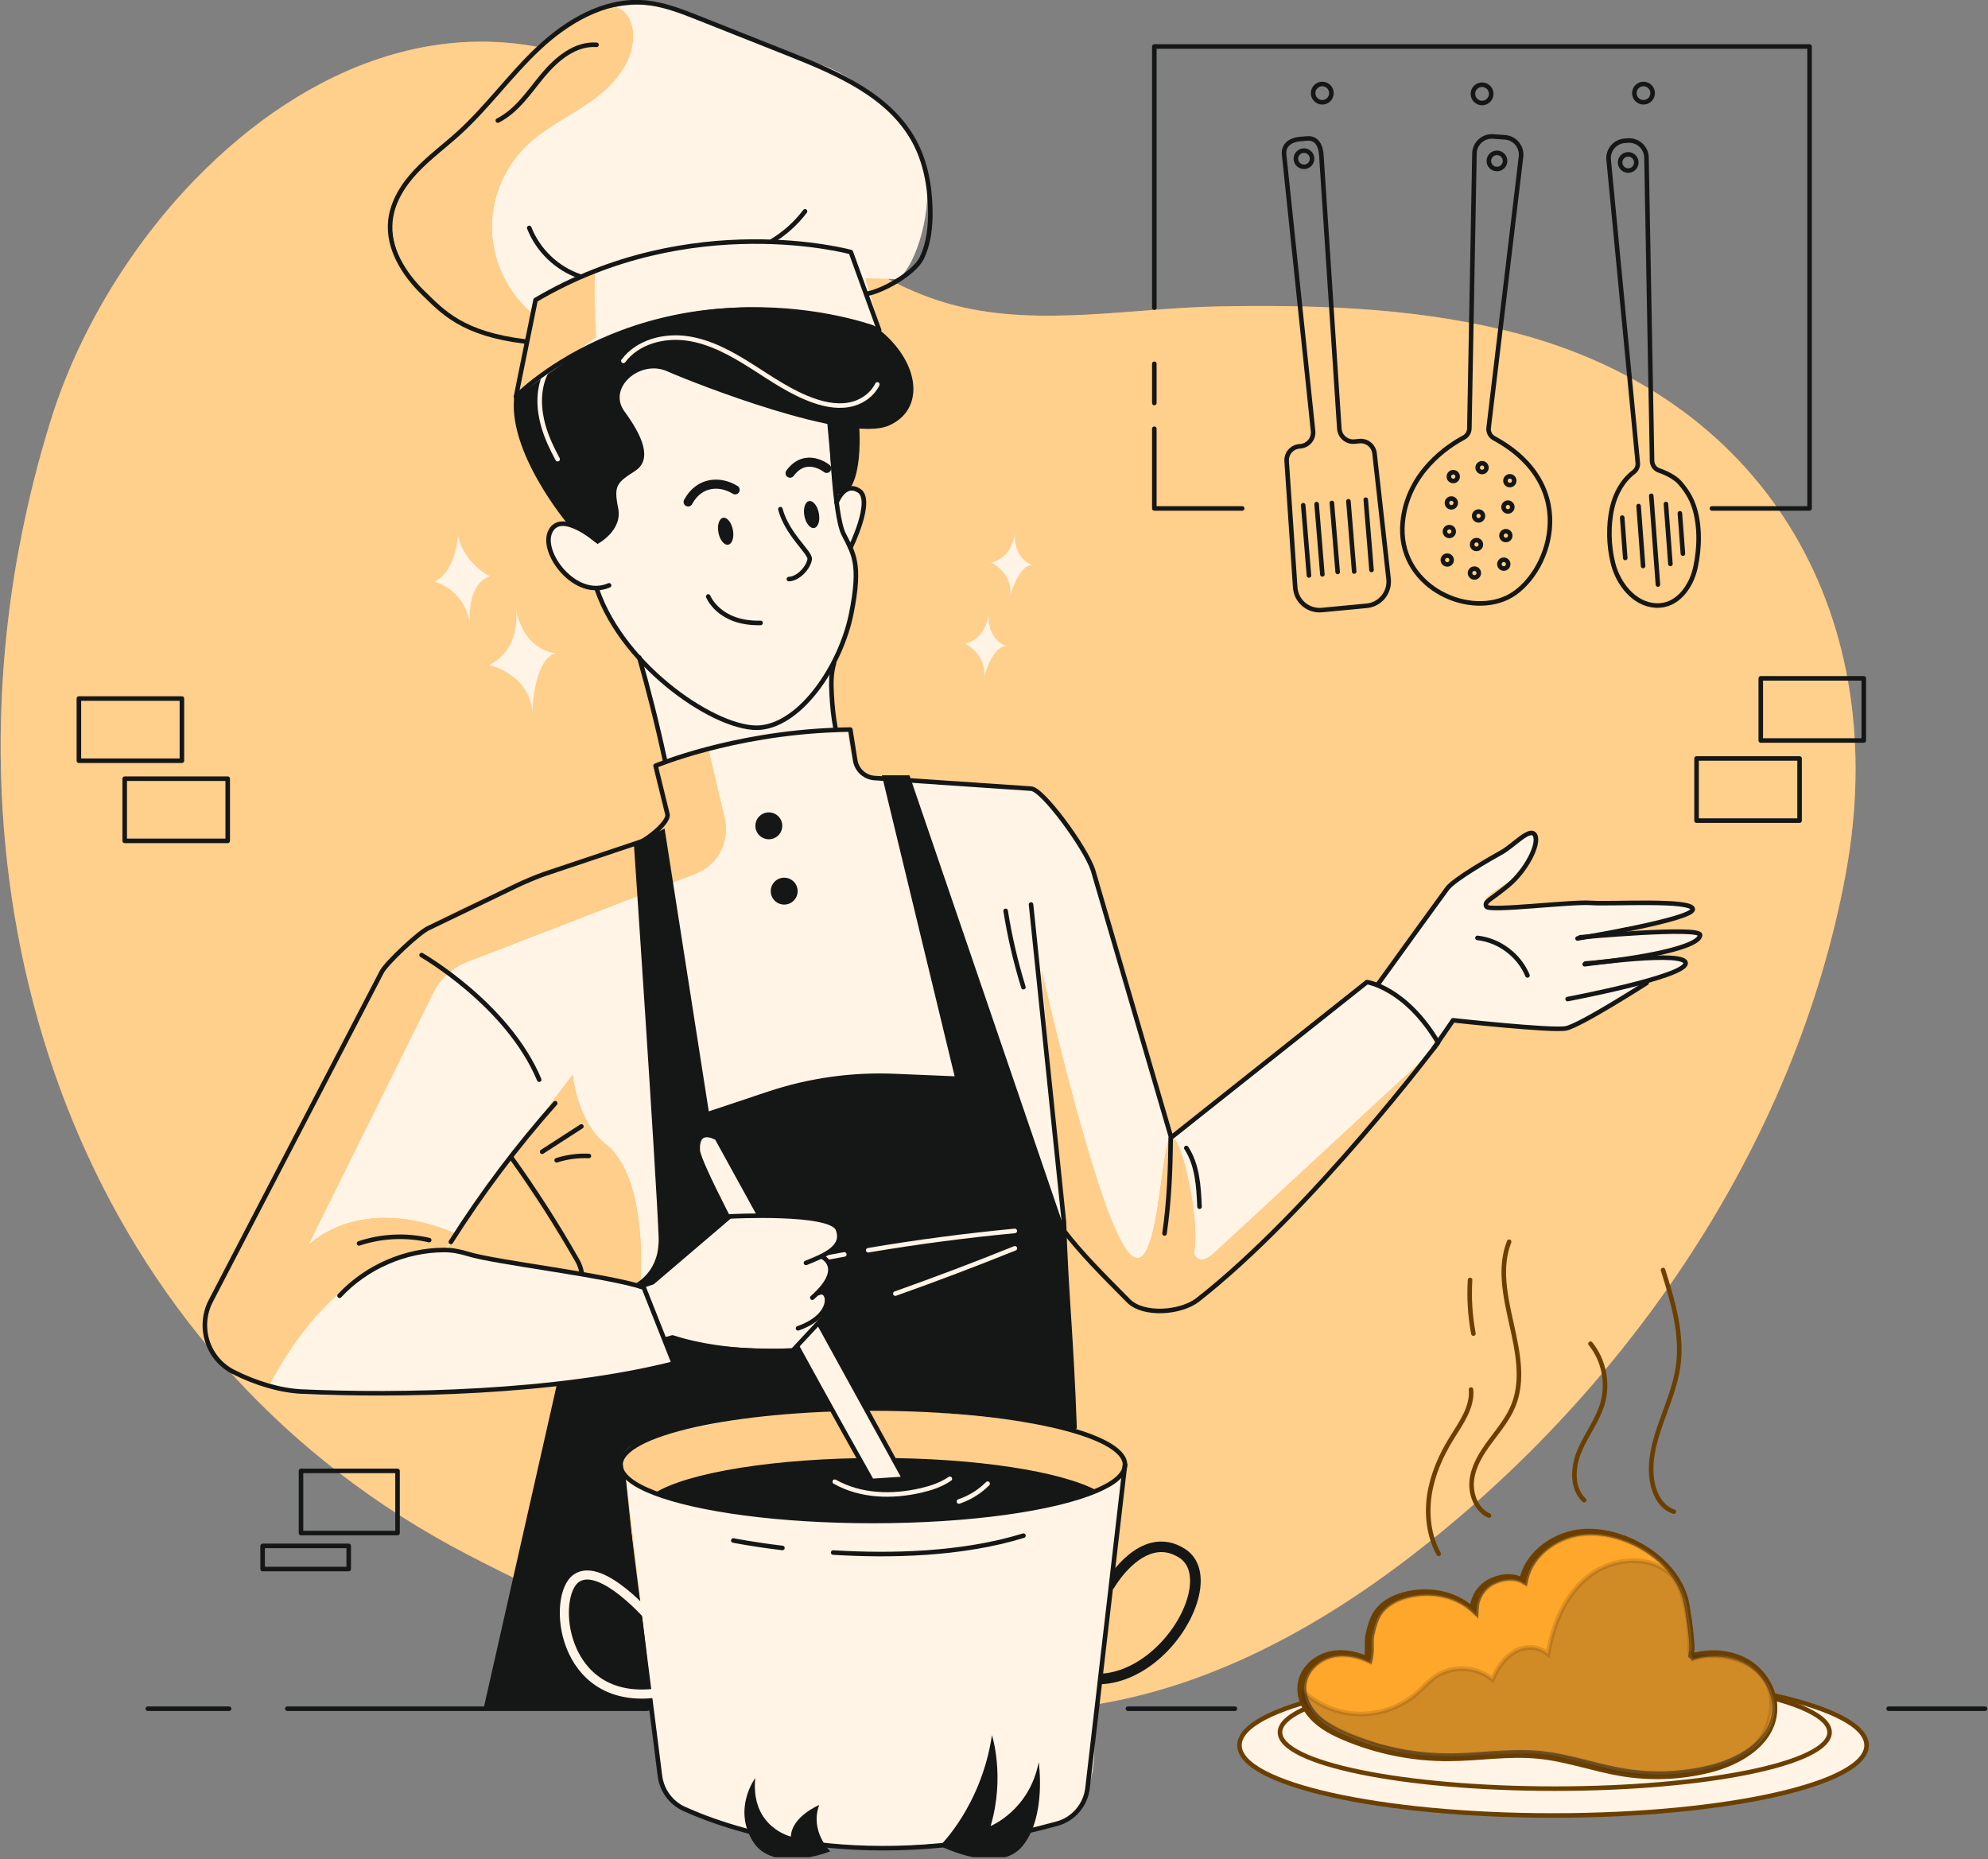 <svg width="417" height="390" viewBox="0 0 417 390" fill="none" xmlns="http://www.w3.org/2000/svg">
<rect x="0" y="0" width="417" height="390" fill="#808080" stroke="none"/>
<g clip-path="url(#clip0_2615_7854)">
<path d="M318.82 70.099C317.38 69.719 315.94 69.349 314.5 69.019C295.2 64.499 275.3 63.909 255.57 64.279C237.51 64.609 218.34 68.589 200.56 64.129C188.37 61.079 177.57 53.929 168.03 45.739C156.84 36.129 146.87 24.809 133.98 17.639C101.81 -0.261 69.57 10.859 45.58 33.109C45.54 33.139 45.5 33.179 45.47 33.209C43.94 34.619 42.46 36.079 41 37.579C40.96 37.609 40.92 37.649 40.89 37.679C26.95 52.079 16.28 70.169 10.72 87.929C7.98 96.679 5.77 105.549 4.1 114.469C4.08 114.509 4.08 114.549 4.07 114.589C3.72 116.409 3.4 118.239 3.1 120.059C3.1 120.099 3.09 120.139 3.08 120.179C-10.15 201.769 21.17 286.119 98 326.079C134.81 345.229 178.29 361.759 220.73 358.639C247.85 356.659 272.79 343.939 294.2 327.789C340.43 292.909 376.58 240.719 387.17 183.249C396.91 130.379 371.63 84.349 318.82 70.099Z" fill="#FFAA33"/>
<path opacity="0.5" d="M318.82 70.099C317.38 69.719 315.94 69.349 314.5 69.019C295.2 64.499 275.3 63.909 255.57 64.279C237.51 64.609 218.34 68.589 200.56 64.129C188.37 61.079 177.57 53.929 168.03 45.739C156.84 36.129 146.87 24.809 133.98 17.639C101.81 -0.261 69.57 10.859 45.58 33.109C45.54 33.139 45.5 33.179 45.47 33.209C43.94 34.619 42.46 36.079 41 37.579C40.96 37.609 40.92 37.649 40.89 37.679C26.95 52.079 16.28 70.169 10.72 87.929C7.98 96.679 5.77 105.549 4.1 114.469C4.08 114.509 4.08 114.549 4.07 114.589C3.72 116.409 3.4 118.239 3.1 120.059C3.1 120.099 3.09 120.139 3.08 120.179C-10.15 201.769 21.17 286.119 98 326.079C134.81 345.229 178.29 361.759 220.73 358.639C247.85 356.659 272.79 343.939 294.2 327.789C340.43 292.909 376.58 240.719 387.17 183.249C396.91 130.379 371.63 84.349 318.82 70.099Z" fill="#FFF4E6"/>
<path d="M396.148 358.449H416.378" stroke="#151716" stroke-width="0.954" stroke-miterlimit="10" stroke-linecap="round" stroke-linejoin="round"/>
<path d="M236.59 358.449H259.04" stroke="#151716" stroke-width="0.954" stroke-miterlimit="10" stroke-linecap="round" stroke-linejoin="round"/>
<path d="M60.262 358.449H135.632" stroke="#151716" stroke-width="0.954" stroke-miterlimit="10" stroke-linecap="round" stroke-linejoin="round"/>
<path d="M31 358.449H48.06" stroke="#151716" stroke-width="0.954" stroke-miterlimit="10" stroke-linecap="round" stroke-linejoin="round"/>
<path d="M108.24 127.92C108.24 127.92 109.49 136.06 102.59 139.51C102.59 139.51 110.92 141.29 111.68 149.34C111.68 149.34 111.84 138.35 116.62 137.01C116.63 137.02 110.16 136.91 108.24 127.92Z" fill="#FFF4E6"/>
<path d="M207.351 128.949C207.351 128.949 206.951 133.939 202.391 135.019C202.391 135.019 207.071 137.239 206.401 142.109C206.401 142.109 208.031 135.629 211.051 135.499C211.051 135.499 207.231 134.529 207.351 128.949Z" fill="#FFF4E6"/>
<path d="M212.851 111.939C212.851 111.939 212.451 116.929 207.891 118.009C207.891 118.009 212.571 120.229 211.901 125.099C211.901 125.099 213.531 118.619 216.551 118.489C216.541 118.499 212.721 117.529 212.851 111.939Z" fill="#FFF4E6"/>
<path d="M96.059 112.309C96.059 112.309 95.709 119.739 91.129 122.029C91.129 122.029 97.449 123.509 98.589 130.979C98.589 130.979 97.639 122.649 102.749 120.889C102.749 120.889 97.329 118.279 96.059 112.309Z" fill="#FFF4E6"/>
<path d="M325.758 380.851C362.082 380.851 391.528 374.256 391.528 366.121C391.528 357.985 362.082 351.391 325.758 351.391C289.435 351.391 259.988 357.985 259.988 366.121C259.988 374.256 289.435 380.851 325.758 380.851Z" fill="#FFF4E6" stroke="#6B3F00" stroke-width="0.954" stroke-miterlimit="10" stroke-linecap="round" stroke-linejoin="round"/>
<path d="M326.128 375.22C357.962 375.22 383.768 369.928 383.768 363.4C383.768 356.872 357.962 351.58 326.128 351.58C294.295 351.58 268.488 356.872 268.488 363.4C268.488 369.928 294.295 375.22 326.128 375.22Z" stroke="#6B3F00" stroke-width="0.954" stroke-miterlimit="10" stroke-linecap="round" stroke-linejoin="round"/>
<path d="M354.696 346.831C354.704 346.821 354.739 346.777 354.818 346.753L355.115 347.708C359.127 346.464 363.688 346.823 367.162 349.098C370.63 351.374 372.796 355.678 372.104 359.715L372.104 359.716C371.601 362.669 369.797 365.054 367.332 366.9C364.864 368.747 361.761 370.031 358.737 370.774L358.737 370.774C352.873 372.218 346.711 372.466 340.747 371.496C338.222 371.083 335.736 370.456 333.228 369.824C332.821 369.722 332.414 369.619 332.007 369.517C329.091 368.789 326.14 368.101 323.116 367.802C319.954 367.488 316.79 367.611 313.651 367.812C312.915 367.859 312.182 367.911 311.451 367.962C309.048 368.131 306.662 368.298 304.274 368.31L304.274 368.31C296.891 368.35 289.498 366.883 282.691 364.019L282.69 364.019C280.226 362.985 277.835 361.748 276.049 359.875C274.264 358.004 273.165 355.407 273.599 352.947C274.061 350.353 276.24 348.202 278.816 347.397C281.39 346.593 284.272 347.002 286.792 348.136L287.342 348.384L287.483 347.796C287.692 346.923 287.675 346.022 287.659 345.193L287.658 345.15C287.641 344.286 287.63 343.5 287.812 342.759L287.812 342.759L287.813 342.754C288.176 341.213 288.541 339.746 289.328 338.509C290.434 336.781 292.325 335.635 294.349 334.986L294.35 334.986C299.243 333.41 305.087 334.232 308.84 337.65L309.621 338.361L309.676 337.306C309.787 335.157 311.061 333.103 312.939 332.057C314.872 330.986 317.518 330.621 319.344 331.637L319.934 331.965L320.076 331.305C321.267 325.768 326.961 321.85 332.733 321.539C337.031 321.311 341.797 322.755 345.734 325.365C349.672 327.976 352.728 331.717 353.688 336.036C353.824 336.669 354.291 339.39 354.589 341.997C354.737 343.301 354.841 344.559 354.843 345.504C354.843 345.98 354.817 346.352 354.767 346.602C354.742 346.728 354.715 346.797 354.7 346.825C354.698 346.828 354.697 346.83 354.696 346.831ZM354.696 346.831C354.695 346.833 354.695 346.833 354.695 346.833C354.695 346.834 354.695 346.833 354.696 346.831Z" fill="#FF9500" stroke="#6B3F00"/>
<path d="M286.598 347.85C283.998 346.68 280.988 346.24 278.268 347.09C275.548 347.94 273.208 350.22 272.708 353.03C272.238 355.69 273.428 358.44 275.288 360.39C277.148 362.34 279.618 363.61 282.098 364.65C288.968 367.54 296.428 369.02 303.878 368.98C310.148 368.95 316.428 367.85 322.668 368.47C328.638 369.06 334.348 371.19 340.268 372.16C346.298 373.14 352.528 372.89 358.458 371.43C364.598 369.92 371.138 366.2 372.198 359.97C372.928 355.71 370.648 351.22 367.038 348.85C363.418 346.48 358.698 346.12 354.568 347.4C355.658 347.06 354.058 337.4 353.778 336.1C351.788 327.14 341.148 320.74 332.308 321.21C326.368 321.53 320.438 325.56 319.188 331.37C317.158 330.24 314.318 330.67 312.298 331.79C310.268 332.92 308.898 335.13 308.778 337.45C304.868 333.89 298.828 333.06 293.798 334.68C291.708 335.35 289.698 336.55 288.508 338.41C287.668 339.73 287.288 341.28 286.928 342.81C286.518 344.45 286.978 346.22 286.598 347.85Z" stroke="#6B3F00" stroke-width="0.954" stroke-miterlimit="10" stroke-linecap="round" stroke-linejoin="round"/>
<path opacity="0.19" d="M286.823 348.366L287.374 348.614L287.514 348.027C287.723 347.154 287.706 346.252 287.69 345.424L287.689 345.381C287.673 344.517 287.662 343.731 287.844 342.99L287.844 342.99L287.845 342.985C288.207 341.444 288.572 339.977 289.36 338.739C290.465 337.011 292.356 335.865 294.381 335.217L294.381 335.216C299.274 333.64 305.118 334.463 308.871 337.88L309.653 338.592L309.707 337.536C309.818 335.387 311.092 333.333 312.971 332.288C314.903 331.216 317.55 330.851 319.375 331.867L319.965 332.196L320.107 331.536C321.298 325.998 326.992 322.081 332.765 321.77C337.062 321.541 341.828 322.985 345.765 325.596C349.703 328.207 352.759 331.947 353.719 336.267C353.855 336.899 354.323 339.62 354.62 342.227C354.769 343.532 354.873 344.79 354.874 345.735C354.874 346.211 354.848 346.582 354.798 346.832C354.773 346.959 354.746 347.027 354.731 347.056C354.714 347.088 354.741 347.017 354.849 346.983L355.146 347.938C359.159 346.694 363.719 347.054 367.194 349.328C370.661 351.605 372.827 355.908 372.135 359.946L372.135 359.947C371.633 362.9 369.829 365.285 367.363 367.13C364.896 368.977 361.792 370.261 358.769 371.005L358.768 371.005C352.904 372.449 346.742 372.696 340.778 371.727C338.253 371.313 335.767 370.687 333.259 370.055C332.853 369.952 332.446 369.85 332.038 369.748C329.123 369.02 326.172 368.332 323.147 368.033C319.985 367.719 316.821 367.841 313.682 368.043C312.947 368.09 312.213 368.141 311.482 368.193C309.079 368.361 306.694 368.529 304.306 368.54L304.305 368.54C296.923 368.58 289.529 367.113 282.722 364.25L282.721 364.249C280.257 363.216 277.866 361.978 276.08 360.105C274.295 358.234 273.196 355.637 273.63 353.178C274.092 350.584 276.272 348.432 278.847 347.628C281.421 346.823 284.303 347.232 286.823 348.366Z" fill="#FFF4E6" stroke="#6B3F00"/>
<path opacity="0.2" d="M350.413 330.201L350.413 330.201C351.439 331.129 352.229 332.598 352.825 334.339C353.418 336.072 353.804 338.024 354.053 339.867C354.301 341.708 354.412 343.427 354.459 344.685C354.483 345.314 354.491 345.827 354.492 346.182C354.493 346.36 354.492 346.497 354.491 346.589C354.491 346.636 354.49 346.67 354.49 346.692L354.489 346.712C354.489 346.714 354.489 346.711 354.49 346.706C354.49 346.705 354.49 346.695 354.492 346.683C354.492 346.679 354.493 346.672 354.494 346.664C354.496 346.655 354.498 346.644 354.5 346.635C354.511 346.593 354.695 346.346 354.955 346.252L354.988 347.241C354.999 347.237 355.01 347.233 355.021 347.23L355.022 347.239C364.553 346.597 369.287 349.76 370.932 353.743C372.601 357.782 371.209 362.911 367.971 366.422C366.38 368.146 364.033 369.454 361.264 370.403C358.5 371.351 355.349 371.929 352.191 372.216C345.857 372.792 339.585 372.186 336.431 371.108C329.896 368.862 320.556 367.172 313.036 368.114L313.036 368.114C305.675 369.038 296.872 369.773 283.262 364.069L283.261 364.069C276.44 361.216 274.056 358.581 273.31 356.782C272.941 355.89 272.963 355.18 273.064 354.707C273.072 354.669 273.08 354.632 273.089 354.597C276.207 357.575 280.429 359.385 284.738 359.56C289.297 359.745 293.902 358.111 297.329 355.086C297.802 354.671 298.255 354.226 298.695 353.794C298.829 353.662 298.961 353.532 299.093 353.404C299.666 352.847 300.232 352.324 300.851 351.876L300.852 351.875C304.225 349.424 309.224 349.453 312.568 351.961L313.07 352.337L313.325 351.764C314.291 349.598 315.712 347.623 317.695 346.495C319.68 345.366 322.272 345.258 324.046 346.536L324.685 346.997L324.83 346.223C325.978 340.097 328.667 334.037 333.586 330.382C338.512 326.722 345.968 326.175 350.413 330.201Z" fill="#151716" stroke="#6B3F00"/>
<path d="M312.319 317.94C309.609 316.7 308.359 313.35 308.739 310.39C309.119 307.43 310.769 304.8 312.549 302.41C314.319 300.01 316.279 297.69 317.409 294.93C321.849 284.13 312.299 271.36 316.549 260.49" stroke="#6B3F00" stroke-width="0.954" stroke-miterlimit="10" stroke-linecap="round" stroke-linejoin="round"/>
<path d="M351.108 317.11C348.568 316.33 347.078 313.62 346.598 311.01C345.088 302.79 350.748 295.05 351.978 286.79C352.988 279.93 350.908 273.04 348.838 266.42" stroke="#6B3F00" stroke-width="0.954" stroke-miterlimit="10" stroke-linecap="round" stroke-linejoin="round"/>
<path d="M332.289 314.701C329.579 312.151 329.889 307.701 331.349 304.281C332.809 300.861 335.199 297.841 336.189 294.261C337.359 290.041 336.379 285.281 333.619 281.881" stroke="#6B3F00" stroke-width="0.954" stroke-miterlimit="10" stroke-linecap="round" stroke-linejoin="round"/>
<path d="M308.36 268.5C308.13 272.26 308.36 276.05 309.06 279.76" stroke="#6B3F00" stroke-width="0.954" stroke-miterlimit="10" stroke-linecap="round" stroke-linejoin="round"/>
<path d="M308.559 291.5C308.899 295.23 306.439 298.55 304.469 301.74C302.229 305.37 300.479 309.35 299.839 313.56C299.199 317.77 299.719 322.23 301.779 325.97" stroke="#6B3F00" stroke-width="0.954" stroke-miterlimit="10" stroke-linecap="round" stroke-linejoin="round"/>
<path d="M174.22 140.811L175.18 153.041L175.2 153.331C174.44 153.231 173.59 153.191 172.66 153.181C166.03 153.151 155.69 155.371 148.31 157.191C143.16 158.471 139.44 159.561 139.44 159.561L138.33 155.161L134.15 138.641C130.74 135.711 125.54 124.201 125.54 124.201C121.31 123.551 116.05 119.711 114.91 114.341C113.77 108.981 120.37 109.491 120.37 109.491L124.65 106.861L130.01 92.231C130.01 92.231 125.3 81.341 134.57 76.951C143.83 72.561 175.36 87.831 175.36 87.831L178.77 102.141C183.15 103.931 178.52 114.651 178.52 114.651C178.52 114.651 178.94 114.821 179.43 121.151C179.91 127.491 174.22 140.811 174.22 140.811Z" fill="#FFF4E6"/>
<path d="M163.691 106.811C165.091 112.131 170.021 115.921 169.841 117.301C169.611 119.061 167.431 121.441 165.471 121.471" stroke="#151716" stroke-width="0.954" stroke-miterlimit="10" stroke-linecap="round" stroke-linejoin="round"/>
<path d="M173.399 98.261C173.399 98.261 169.079 94.731 165.719 99.261" stroke="#151716" stroke-width="1.907" stroke-miterlimit="10" stroke-linecap="round" stroke-linejoin="round"/>
<path d="M148.559 125.131C148.559 125.131 150.769 130.881 159.539 130.681" stroke="#151716" stroke-width="0.954" stroke-miterlimit="10" stroke-linecap="round" stroke-linejoin="round"/>
<path d="M154.2 102.76C151.04 100.81 146.66 100.98 144.34 105.3" stroke="#151716" stroke-width="1.907" stroke-miterlimit="10" stroke-linecap="round" stroke-linejoin="round"/>
<path d="M153.73 111.151C154.03 112.711 153.59 114.101 152.75 114.261C151.91 114.421 150.99 113.291 150.7 111.731C150.4 110.171 150.84 108.781 151.68 108.621C152.51 108.461 153.43 109.591 153.73 111.151Z" fill="#151716"/>
<path d="M171.761 107.651C172.061 109.211 171.621 110.601 170.781 110.761C169.941 110.921 169.021 109.791 168.731 108.231C168.431 106.671 168.871 105.281 169.711 105.121C170.541 104.961 171.461 106.091 171.761 107.651Z" fill="#151716"/>
<path d="M125.119 113.37C125.119 113.37 117.789 107.01 115.479 111.41C113.159 115.8 120.689 125.88 127.759 122.79" stroke="#151716" stroke-width="0.954" stroke-miterlimit="10" stroke-linecap="round" stroke-linejoin="round"/>
<path d="M174.349 89.57C174.349 89.57 174.909 107.9 176.929 111.98C178.949 116.06 180.699 118.08 178.559 128.73C176.419 139.37 168.259 151.8 159.519 152.63C150.779 153.46 130.899 140.21 125.219 123.67" stroke="#151716" stroke-width="0.954" stroke-miterlimit="10" stroke-linecap="round" stroke-linejoin="round"/>
<path d="M125.32 114.121C125.32 114.121 130.64 111.371 129.67 106.601C128.7 101.841 129.38 101.261 133.19 98.811C137 96.361 134.64 91.301 130.99 86.311C127.34 81.331 134.28 75.371 139.93 77.881C145.58 80.381 177.78 93.041 186.43 89.281C195.08 85.521 192.6 73.511 180.95 66.781C180.95 66.781 174.66 59.281 176.35 52.361C178.04 45.441 137.69 24.581 118.79 67.081C118.79 67.081 109.82 70.591 107.94 82.671C106.1 94.561 119.1 109.941 119.1 109.941C119.1 109.941 123.71 112.311 125.32 114.121Z" fill="#151716"/>
<path d="M130.762 75.71C133.722 71.73 139.222 70.29 144.132 70.99C149.042 71.69 153.502 74.19 157.692 76.85C161.882 79.51 166.002 82.4 170.682 84.04C173.342 84.97 176.262 85.48 178.972 84.71C181.122 84.1 183.062 82.65 184.032 80.64" stroke="#FFF4E6" stroke-width="0.954" stroke-miterlimit="10" stroke-linecap="round" stroke-linejoin="round"/>
<path d="M122.369 72.49C118.769 72.73 115.629 75.43 114.229 78.76C112.829 82.08 112.989 85.9 113.979 89.37C114.679 91.81 115.759 94.1 116.969 96.33" stroke="#FFF4E6" stroke-width="0.954" stroke-miterlimit="10" stroke-linecap="round" stroke-linejoin="round"/>
<path d="M174.931 139.172C174.321 141.192 174.321 143.352 174.441 145.462C174.581 148.082 174.781 150.272 175.271 152.852" stroke="#151716" stroke-width="0.954" stroke-miterlimit="10" stroke-linecap="round" stroke-linejoin="round"/>
<path d="M134.102 137.941C135.832 144.061 137.752 151.441 139.512 159.631" stroke="#151716" stroke-width="0.954" stroke-miterlimit="10" stroke-linecap="round" stroke-linejoin="round"/>
<path d="M175.469 105.421C175.469 105.421 177.099 100.971 180.199 102.941C183.299 104.911 178.369 114.921 178.369 114.921" stroke="#151716" stroke-width="0.954" stroke-miterlimit="10" stroke-linecap="round" stroke-linejoin="round"/>
<path d="M180.001 86.49C180.001 86.49 181.551 99.1 177.791 103.08L174.911 103.96L173.391 87.22L180.001 86.49Z" fill="#151716"/>
<path d="M106.06 70.691C106.06 70.691 95.92 69.981 86.12 58.321C76.32 46.661 84.24 38.481 89.15 34.101C94.06 29.731 106.07 17.711 111.11 12.141C116.14 6.581 126.22 -0.569 137.61 1.291C149 3.141 160.06 9.971 170.92 13.151C181.78 16.331 192.55 28.181 194.14 35.861C195.73 43.541 192.31 55.661 188.34 58.571L181.51 58.361L184.53 68.711C184.53 68.711 143.92 52.651 107.64 82.791L110.7 72.011L106.06 70.691Z" fill="#FFF4E6"/>
<path d="M124.709 56.9C124.659 61.51 124.779 66.11 125.059 70.71L108.219 83.23L112.339 62.93L124.709 56.9Z" fill="#FF9500"/>
<path opacity="0.6" d="M124.709 56.9C124.659 61.51 124.909 66.63 125.199 71.22L108.219 83.22L112.339 62.92L124.709 56.9Z" fill="#FFF4E6"/>
<path d="M126.709 1.542C128.299 0.942 130.179 1.642 131.279 2.932C132.379 4.222 132.789 5.992 132.769 7.692C132.719 13.242 128.589 17.942 124.059 21.162C119.529 24.382 114.349 26.732 110.359 30.602C105.829 35.002 103.179 41.282 103.169 47.592C103.159 53.912 105.799 60.182 110.319 64.602C110.769 65.032 111.229 65.452 111.669 65.892L110.269 71.582C110.269 71.582 92.219 69.222 86.089 58.332C79.959 47.442 81.869 42.372 87.249 35.922C92.629 29.482 99.639 26.042 106.499 16.282C113.359 6.522 126.709 1.542 126.709 1.542Z" fill="#FF9500"/>
<path opacity="0.6" d="M126.709 1.542C128.299 0.942 130.179 1.642 131.279 2.932C132.379 4.222 132.789 5.992 132.769 7.692C132.719 13.242 128.589 17.942 124.059 21.162C119.529 24.382 114.349 26.732 110.359 30.602C105.829 35.002 103.179 41.282 103.169 47.592C103.159 53.912 105.799 60.182 110.319 64.602C110.769 65.032 111.229 65.452 111.669 65.892L110.269 71.582C110.269 71.582 92.219 69.222 86.089 58.332C79.959 47.442 81.869 42.372 87.249 35.922C92.629 29.482 99.639 26.042 106.499 16.282C113.359 6.522 126.709 1.542 126.709 1.542Z" fill="#FFF4E6"/>
<path d="M108.219 83.22C108.219 83.22 136.119 54.3 184.409 69.27L178.469 52.88C178.469 52.88 144.919 43.66 112.339 62.93L108.219 83.22Z" stroke="#151716" stroke-width="0.954" stroke-miterlimit="10" stroke-linecap="round" stroke-linejoin="round"/>
<path d="M181.69 61.661C185.13 61.111 191.81 57.301 193.33 54.161C194.85 51.031 195.2 47.451 195.14 43.971C195.05 39.011 194.13 33.981 191.77 29.621C186.59 20.051 175.69 15.361 165.58 11.341C159.27 8.841 152.97 6.341 146.66 3.831C142.83 2.311 138.92 0.771 134.81 0.501C126.65 -0.039 118.96 4.511 113 10.101C107.04 15.701 102.25 22.451 96.2 27.951C93.25 30.631 90.01 33.001 87.28 35.901C84.54 38.801 82.29 42.371 81.89 46.331C81.31 52.041 84.67 57.471 88.8 61.471C92.87 65.421 96.97 70.061 110.22 71.641" stroke="#151716" stroke-width="0.954" stroke-miterlimit="10" stroke-linecap="round" stroke-linejoin="round"/>
<path d="M161.781 50.67C164.521 49.04 166.941 46.88 168.861 44.34" stroke="#151716" stroke-width="0.954" stroke-miterlimit="10" stroke-linecap="round" stroke-linejoin="round"/>
<path d="M121.622 57.971C116.832 56.341 112.842 52.521 111.012 47.801" stroke="#151716" stroke-width="0.954" stroke-miterlimit="10" stroke-linecap="round" stroke-linejoin="round"/>
<path d="M125.132 9.401C120.652 9.081 116.742 12.361 113.862 15.82C110.992 19.281 108.432 23.261 104.422 25.291" stroke="#151716" stroke-width="0.954" stroke-miterlimit="10" stroke-linecap="round" stroke-linejoin="round"/>
<path d="M286.719 206.271L245.439 238.491C245.439 238.491 229.589 186.851 228.659 180.421C226.119 174.231 216.909 165.591 216.909 165.591C216.909 165.591 183.069 163.911 180.629 162.521C178.189 161.131 177.909 153.031 177.909 153.031C177.029 153.021 176.109 153.031 175.179 153.051C174.349 153.081 173.509 153.131 172.659 153.181C164.589 153.781 155.529 155.771 148.659 157.571C142.239 159.251 137.729 160.751 137.729 160.751L140.219 171.611L138.409 174.331C132.479 178.771 99.999 189.531 91.589 193.331C87.009 196.771 81.009 202.611 81.009 202.611C81.009 202.611 51.869 259.781 47.339 266.761C42.809 273.731 43.029 281.351 43.029 281.351C46.369 288.501 51.299 288.971 56.359 290.721C57.189 291.011 58.029 291.331 58.869 291.721C64.799 294.501 117.089 290.361 117.089 290.361C117.089 290.361 113.329 308.981 130.469 301.901C157.899 290.561 223.479 298.411 223.479 298.411L221.909 256.441L236.769 273.441C236.769 273.441 243.719 277.541 252.079 272.311C264.799 264.101 301.639 218.751 301.639 218.751C298.089 210.301 286.719 206.271 286.719 206.271ZM121.119 271.751L118.129 268.761C112.949 265.631 93.629 261.981 93.629 261.981L107.229 242.331C107.229 242.331 121.579 264.531 122.209 266.411C122.839 268.291 121.119 271.751 121.119 271.751Z" fill="#FFF4E6"/>
<path d="M149.731 316.56L152.811 382.92C152.811 382.92 142.731 380.4 139.931 376.2C137.131 372 130.891 309.09 130.891 309.09C130.891 309.09 136.851 314.6 149.731 316.56Z" fill="#FF9500"/>
<path opacity="0.56" d="M149.731 316.56L152.811 382.92C152.811 382.92 142.731 380.4 139.931 376.2C137.131 372 130.891 309.09 130.891 309.09C130.891 309.09 136.851 314.6 149.731 316.56Z" fill="#FFF4E6"/>
<path d="M122.64 267.49L106.91 242.95L120.11 225.5C120.11 225.5 121.08 235.37 126.96 239.95C136.33 247.26 134.27 269.73 134.27 269.73L122.64 267.49Z" fill="#FF9500"/>
<path opacity="0.6" d="M122.64 267.49L106.91 242.95L120.11 225.5C120.11 225.5 121.08 235.37 126.96 239.95C136.33 247.26 134.27 269.73 134.27 269.73L122.64 267.49Z" fill="#FFF4E6"/>
<path d="M218.48 203.561C218.48 203.561 229.92 254.461 236.55 262.591C243.18 270.721 243.32 239.081 245.66 238.641C248 238.201 251.91 257.171 250.4 262.901C250.4 262.901 251.3 265.911 254.62 262.901C257.93 259.891 299.19 221.641 299.19 221.641C299.19 221.641 256.8 275.271 244.68 274.941C234.43 276.351 223.36 258.041 223.36 258.041L218.48 203.561Z" fill="#FF9500"/>
<path opacity="0.6" d="M218.48 203.561C218.48 203.561 229.92 254.461 236.55 262.591C243.18 270.721 243.32 239.081 245.66 238.641C248 238.201 251.91 257.171 250.4 262.901C250.4 262.901 251.3 265.911 254.62 262.901C257.93 259.891 299.19 221.641 299.19 221.641C299.19 221.641 256.8 275.271 244.68 274.941C234.43 276.351 223.36 258.041 223.36 258.041L218.48 203.561Z" fill="#FFF4E6"/>
<path d="M95.669 258.821L93.129 262.221C93.129 262.221 72.799 259.671 56.379 290.711C51.309 288.951 46.389 288.491 43.049 281.341C43.049 281.341 42.829 273.711 47.359 266.751C51.889 259.771 81.359 201.941 81.359 201.941C81.359 201.941 85.809 196.881 91.599 193.321C112.619 182.221 132.499 178.761 138.419 174.321L140.229 171.601L137.739 160.741C137.739 160.741 142.239 159.241 148.669 157.561L151.989 171.731C153.119 176.561 150.519 181.481 145.889 183.271L97.949 201.781C94.849 202.971 92.319 205.291 90.849 208.261L64.569 261.341C65.029 260.871 75.479 250.241 95.669 258.821Z" fill="#FF9500"/>
<path opacity="0.6" d="M95.669 258.821L93.129 262.221C93.129 262.221 72.799 259.671 56.379 290.711C51.309 288.951 46.389 288.491 43.049 281.341C43.049 281.341 42.829 273.711 47.359 266.751C51.889 259.771 81.359 201.941 81.359 201.941C81.359 201.941 87.659 196.231 91.599 193.321C111.509 183.051 132.499 178.761 138.419 174.321L140.229 171.601L137.739 160.741C137.739 160.741 142.239 159.241 148.669 157.561L151.989 171.731C153.119 176.561 150.519 181.481 145.889 183.271L97.949 201.781C94.849 202.971 92.319 205.291 90.849 208.261L64.569 261.341C65.029 260.871 75.479 250.241 95.669 258.821Z" fill="#FFF4E6"/>
<path d="M290.918 203.721L303.568 185.821C303.568 185.821 312.518 179.801 315.758 178.261C318.998 176.721 319.458 173.631 321.008 174.711C322.548 175.791 321.158 182.121 317.918 184.121C314.678 186.131 310.978 188.131 311.438 189.521C311.898 190.911 330.728 189.211 330.728 189.211C330.728 189.211 354.738 188.881 355.078 190.741C355.418 192.601 340.138 195.381 340.138 195.381C340.138 195.381 356.568 195.191 356.608 196.131C356.648 197.071 347.238 200.311 347.238 200.311C347.238 200.311 353.888 200.661 353.578 202.101C353.258 203.551 346.468 205.401 346.468 205.401C346.468 205.401 332.578 213.891 329.498 215.271C326.408 216.661 305.278 214.041 305.278 214.041L301.668 218.711C301.668 218.711 295.558 210.031 289.078 206.331L290.918 203.721Z" fill="#FFF4E6"/>
<path d="M244.27 258.751C245.23 252.101 245.5 245.521 245.56 238.801" stroke="#151716" stroke-width="0.954" stroke-miterlimit="10" stroke-linecap="round" stroke-linejoin="round"/>
<path d="M175.238 153.121C176.268 153.081 177.308 153.061 178.368 153.051L179.388 159.501C179.728 161.641 181.558 163.211 183.718 163.231L216.268 165.441C218.658 165.461 227.728 177.851 229.258 182.521L245.658 238.631L286.728 206.021C286.728 206.021 294.768 207.111 301.658 218.711C301.658 218.711 275.218 253.911 251.218 272.691C247.708 275.431 239.848 276.051 236.718 272.891C231.448 267.571 226.668 262.811 222.978 257.931" stroke="#151716" stroke-width="0.954" stroke-miterlimit="10" stroke-linecap="round" stroke-linejoin="round"/>
<path d="M113.719 241.611C116.459 239.841 119.209 238.071 121.949 236.301" stroke="#151716" stroke-width="0.954" stroke-miterlimit="10" stroke-linecap="round" stroke-linejoin="round"/>
<path d="M116.762 243.4C118.932 242.7 121.232 242.39 123.522 242.5" stroke="#151716" stroke-width="0.954" stroke-miterlimit="10" stroke-linecap="round" stroke-linejoin="round"/>
<path d="M107.241 242.811C112.241 249.781 116.881 257.011 121.121 264.471C122.071 266.141 122.341 268.101 121.921 269.971L101.941 358.351" stroke="#151716" stroke-width="0.954" stroke-miterlimit="10" stroke-linecap="round" stroke-linejoin="round"/>
<path d="M216.27 189.75L223.17 256.32C223.63 271.26 224.74 280.72 225.39 299.44" stroke="#151716" stroke-width="0.954" stroke-miterlimit="10" stroke-linecap="round" stroke-linejoin="round"/>
<path d="M139.401 173.801L148.671 233.141L161.071 229.001C169.601 226.151 178.591 224.881 187.581 225.251L200.241 225.781L184.981 162.641H190.771L223.371 258.051L225.381 300.361C225.381 300.361 164.731 287.051 130.751 305.001L133.421 331.021C133.421 331.021 135.031 338.141 136.741 358.871L109.741 358.381L101.941 358.351L121.641 271.881C121.641 271.881 138.681 273.141 138.151 259.461C137.621 245.781 132.961 177.031 132.961 177.031L139.401 173.801Z" fill="#151716"/>
<path d="M164.089 173.24C164.089 174.8 162.829 176.06 161.269 176.06C159.709 176.06 158.449 174.8 158.449 173.24C158.449 171.68 159.709 170.42 161.269 170.42C162.829 170.42 164.089 171.68 164.089 173.24Z" fill="#151716"/>
<path d="M167.312 186.941C167.312 188.501 166.052 189.761 164.492 189.761C162.932 189.761 161.672 188.501 161.672 186.941C161.672 185.381 162.932 184.121 164.492 184.121C166.052 184.121 167.312 185.381 167.312 186.941Z" fill="#151716"/>
<path d="M182.121 262.271C192.311 260.551 202.571 259.201 212.861 258.221" stroke="#FFF4E6" stroke-width="0.954" stroke-miterlimit="10" stroke-linecap="round" stroke-linejoin="round"/>
<path d="M164.5 265.62C168.69 264.74 172.89 263.91 177.1 263.15" stroke="#FFF4E6" stroke-width="0.954" stroke-miterlimit="10" stroke-linecap="round" stroke-linejoin="round"/>
<path d="M212.879 261.871C204.589 265.211 196.229 268.381 187.809 271.371" stroke="#FFF4E6" stroke-width="0.954" stroke-miterlimit="10" stroke-linecap="round" stroke-linejoin="round"/>
<path d="M210.941 191.08C211.801 196.49 213.051 201.85 214.671 207.09" stroke="#151716" stroke-width="0.954" stroke-miterlimit="10" stroke-linecap="round" stroke-linejoin="round"/>
<path d="M330.901 196.87C330.901 196.87 354.951 192.91 355.071 190.76C355.201 188.61 337.791 189.72 333.681 189.41C329.571 189.1 312.361 191.26 311.791 190.18C311.221 189.1 312.611 188.85 316.411 185.69C320.201 182.52 322.991 176.95 321.971 175.18C320.961 173.41 317.571 177.34 315.001 178.78C312.911 179.95 305.021 184.43 303.571 186.39C302.121 188.35 292.631 201.47 289.031 206.47" stroke="#151716" stroke-width="0.954" stroke-miterlimit="10" stroke-linecap="round" stroke-linejoin="round"/>
<path d="M331.43 196.629C331.43 196.629 356.7 194.299 356.61 196.149C356.45 199.219 339.5 201.639 332.56 202.119" stroke="#151716" stroke-width="0.954" stroke-miterlimit="10" stroke-linecap="round" stroke-linejoin="round"/>
<path d="M332.4 202.281C332.4 202.281 353.89 199.271 353.57 202.121C353.26 204.971 328.82 209.581 328.82 209.581" stroke="#151716" stroke-width="0.954" stroke-miterlimit="10" stroke-linecap="round" stroke-linejoin="round"/>
<path d="M300.77 219.871C303.18 216.411 304.79 214.031 304.79 214.031C304.79 214.031 325.48 216.301 328.46 215.731C331.43 215.161 345.39 206.211 345.39 206.211" stroke="#151716" stroke-width="0.954" stroke-miterlimit="10" stroke-linecap="round" stroke-linejoin="round"/>
<path d="M309.91 196.75C314.47 197.25 318.65 200.39 320.4 204.63" stroke="#151716" stroke-width="0.954" stroke-miterlimit="10" stroke-linecap="round" stroke-linejoin="round"/>
<path d="M248.84 240.82C251.17 244.39 251.43 248.88 251.61 253.14" stroke="#151716" stroke-width="0.954" stroke-miterlimit="10" stroke-linecap="round" stroke-linejoin="round"/>
<path d="M130.859 306.192L138.269 369.442C138.269 369.442 137.919 376.102 143.509 379.472C149.099 382.842 173.599 388.252 187.279 387.392C200.959 386.542 218.339 385.682 224.599 380.842C230.869 376.002 229.439 362.892 229.439 362.892L233.999 323.292C233.999 323.292 238.149 308.172 233.149 303.632C224.029 295.372 146.999 289.102 130.859 306.192Z" fill="#FFF4E6"/>
<path d="M130.879 309.101C130.879 309.101 135.079 313.001 141.079 314.801C147.079 316.601 220.919 314.481 230.069 312.691C239.219 310.901 235.919 303.401 230.819 301.301C225.719 299.201 178.349 292.301 157.429 297.061C138.829 301.281 127.279 301.591 130.879 309.101Z" fill="#FF9500"/>
<path opacity="0.6" d="M130.879 309.1C130.879 309.1 135.079 313 141.079 314.8C147.079 316.6 220.919 314.48 230.069 312.69C239.219 310.9 235.919 303.4 230.819 301.3C225.719 299.2 183.929 293.14 158.729 296.58C140.129 300.78 127.279 301.59 130.879 309.1Z" fill="#FFF4E6"/>
<path d="M235.98 307.28C235.98 309.23 233.85 311.08 230.07 312.69C221.26 316.49 203.51 319.07 183.06 319.07C163.53 319.07 146.48 316.72 137.32 313.21C132.77 311.47 130.16 309.45 130.16 307.28C130.16 300.76 153.85 295.48 183.07 295.48C212.29 295.48 235.98 300.75 235.98 307.28Z" stroke="#151716" stroke-width="0.954" stroke-miterlimit="10" stroke-linecap="round" stroke-linejoin="round"/>
<path d="M230.078 312.692C221.268 316.492 203.518 319.072 183.068 319.072C163.538 319.072 146.488 316.722 137.328 313.212C144.168 308.932 162.548 305.852 184.138 305.852C204.858 305.842 222.618 308.682 230.078 312.692Z" fill="#151716"/>
<path d="M130.16 307.281L138.43 372.551C138.82 375.591 140.74 378.211 143.52 379.471C153.93 384.171 181.89 393.601 221.78 382.551C225.21 381.601 227.71 378.621 228.12 375.081L230.65 353.331L230.9 351.111L232.94 333.551L233.39 329.661L235.98 307.271" stroke="#151716" stroke-width="0.954" stroke-miterlimit="10" stroke-linecap="round" stroke-linejoin="round"/>
<path d="M174.148 388.372C174.148 388.372 169.798 384.143 171.836 378.646C171.836 378.646 166.063 381.048 165.893 385.277C165.893 385.277 157.4 383.301 158.423 373C158.423 373 153.665 379.347 157.912 386.262C162.158 393.184 174.148 388.372 174.148 388.372Z" fill="#151716"/>
<path d="M197.148 387.221C197.148 387.221 205.839 378.892 208.071 364C208.071 364 210.875 372.639 207.792 383.057C207.792 383.057 215.924 379.782 217.878 369.661C217.878 369.661 219.565 380.967 214.516 387.221C209.466 393.474 197.148 387.221 197.148 387.221Z" fill="#151716"/>
<path d="M251.247 335.691C248.877 344.001 240.357 353.061 230.637 353.331L230.887 351.111C239.207 350.681 246.977 342.581 249.107 335.081C249.627 333.261 250.497 328.801 247.367 326.781C245.607 325.671 243.877 325.331 242.047 325.781C237.297 326.941 233.777 332.941 233.747 333.011C233.567 333.321 233.257 333.511 232.927 333.551L233.377 329.661C235.017 327.521 237.907 324.521 241.517 323.631C243.937 323.051 246.297 323.481 248.557 324.921C251.657 326.901 252.627 330.831 251.247 335.691Z" fill="#151716"/>
<path d="M175.098 310.831C180.518 313.901 187.198 314.071 193.258 312.641C195.358 312.151 197.458 311.451 199.238 310.221" stroke="#FFF4E6" stroke-width="0.954" stroke-miterlimit="10" stroke-linecap="round" stroke-linejoin="round"/>
<path d="M207.168 311.24C205.488 312.93 203.408 314.22 201.148 314.98" stroke="#FFF4E6" stroke-width="0.954" stroke-miterlimit="10" stroke-linecap="round" stroke-linejoin="round"/>
<path d="M137.368 355.212C117.548 357.552 115.588 334.682 120.918 331.062C126.248 327.442 136.728 339.822 136.728 339.822" stroke="#FFF4E6" stroke-width="1.907" stroke-miterlimit="10" stroke-linecap="round" stroke-linejoin="round"/>
<path d="M189.708 310.221L150.378 238.741C150.378 238.741 146.068 236.161 146.358 241.321C146.648 246.491 182.868 310.671 182.868 310.671L189.708 310.221Z" fill="#FFF4E6" stroke="#151716" stroke-width="0.954" stroke-miterlimit="10" stroke-linecap="round" stroke-linejoin="round"/>
<path d="M174.766 325.69C186.666 326.42 201.716 326.14 214.676 322.15" stroke="#151716" stroke-width="0.954" stroke-miterlimit="10" stroke-linecap="round" stroke-linejoin="round"/>
<path d="M153.816 323.16C153.816 323.16 157.816 323.97 164.116 324.73" stroke="#151716" stroke-width="0.954" stroke-miterlimit="10" stroke-linecap="round" stroke-linejoin="round"/>
<path d="M116.46 231.441C108.4 240.531 101.07 250.271 94.57 260.541" stroke="#151716" stroke-width="0.954" stroke-miterlimit="10" stroke-linecap="round" stroke-linejoin="round"/>
<path d="M90.029 260.15C85.189 259.02 80.029 259.26 75.309 260.84" stroke="#151716" stroke-width="0.954" stroke-miterlimit="10" stroke-linecap="round" stroke-linejoin="round"/>
<path d="M88.43 200.352C88.43 200.352 106.47 210.662 113.1 226.492" stroke="#151716" stroke-width="0.954" stroke-miterlimit="10" stroke-linecap="round" stroke-linejoin="round"/>
<path d="M103.328 264.76C103.668 277.68 111.718 290.89 111.718 290.89L141.308 286.37L139.348 280.64C140.358 281.14 142.408 280.97 143.798 281.29C152.508 283.32 166.828 282.92 166.828 282.92C170.088 279.97 171.138 278.2 172.088 276.53C174.498 272.27 172.228 271.11 172.228 271.11C175.718 266.22 173.038 262.69 173.038 262.69C178.198 259.75 175.998 258.13 175.998 258.13C172.678 252.94 153.088 255.18 153.088 255.18L135.888 269.67L124.238 267.63L103.328 264.76Z" fill="#FFF4E6"/>
<path d="M134.289 269.851L136.869 269.011L153.079 255.181C153.079 255.181 174.239 254.061 175.749 257.861C177.269 261.661 172.849 263.421 169.059 264.931" stroke="#151716" stroke-width="0.954" stroke-miterlimit="10" stroke-linecap="round" stroke-linejoin="round"/>
<path d="M172.341 263.582C172.341 263.582 177.571 265.872 170.391 272.232" stroke="#151716" stroke-width="0.954" stroke-miterlimit="10" stroke-linecap="round" stroke-linejoin="round"/>
<path d="M171.651 271.271C173.951 269.971 175.461 275.831 167.391 278.651" stroke="#151716" stroke-width="0.954" stroke-miterlimit="10" stroke-linecap="round" stroke-linejoin="round"/>
<path d="M172.238 276.912L166.328 283.262C166.328 283.262 153.018 284.422 141.048 280.562L139.738 280.942" stroke="#151716" stroke-width="0.954" stroke-miterlimit="10" stroke-linecap="round" stroke-linejoin="round"/>
<path d="M71.22 271.821C76.81 265.811 84.96 262.241 93.17 262.221C94.88 262.221 96.57 262.551 98.2 263.061C103.99 264.861 127.78 267.571 135.04 270.121L141.34 286.031C116.43 292.331 83.22 292.841 63.26 291.921C58.86 291.721 53.6 290.171 48.94 287.791C43.49 285.011 41.4 278.281 44.24 272.861L80.07 203.891C81.05 202.021 88.04 195.421 90 194.641L108.26 185.831C109.63 185.151 112.79 183.811 114.25 183.331L134.44 176.561C135.98 175.951 140.4 172.411 140 170.801L137.51 160.641C137.51 160.641 153.35 153.951 175.23 153.131" stroke="#151716" stroke-width="0.954" stroke-miterlimit="10" stroke-linecap="round" stroke-linejoin="round"/>
<path d="M38.157 146.541H16.547V159.581H38.157V146.541Z" stroke="#151716" stroke-width="0.954" stroke-miterlimit="10" stroke-linecap="round" stroke-linejoin="round"/>
<path d="M47.766 163.352H26.156V176.392H47.766V163.352Z" stroke="#151716" stroke-width="0.954" stroke-miterlimit="10" stroke-linecap="round" stroke-linejoin="round"/>
<path d="M390.946 142.301H369.336V155.341H390.946V142.301Z" stroke="#151716" stroke-width="0.954" stroke-miterlimit="10" stroke-linecap="round" stroke-linejoin="round"/>
<path d="M377.477 159.111H355.867V172.151H377.477V159.111Z" stroke="#151716" stroke-width="0.954" stroke-miterlimit="10" stroke-linecap="round" stroke-linejoin="round"/>
<path d="M73.146 324.291H55.086V329.151H73.146V324.291Z" stroke="#151716" stroke-width="0.954" stroke-miterlimit="10" stroke-linecap="round" stroke-linejoin="round"/>
<path d="M83.387 308.561H63.137V321.601H83.387V308.561Z" stroke="#151716" stroke-width="0.954" stroke-miterlimit="10" stroke-linecap="round" stroke-linejoin="round"/>
<path d="M242.129 64.54V9.75H379.569V106.66H359.089" stroke="#151716" stroke-width="0.954" stroke-miterlimit="10" stroke-linecap="round" stroke-linejoin="round"/>
<path d="M242.129 84.541V76.311" stroke="#151716" stroke-width="0.954" stroke-miterlimit="10" stroke-linecap="round" stroke-linejoin="round"/>
<path d="M260.559 106.659H242.129V89.939" stroke="#151716" stroke-width="0.954" stroke-miterlimit="10" stroke-linecap="round" stroke-linejoin="round"/>
<path d="M277.357 21.459C278.418 21.459 279.277 20.599 279.277 19.539C279.277 18.479 278.418 17.619 277.357 17.619C276.297 17.619 275.438 18.479 275.438 19.539C275.438 20.599 276.297 21.459 277.357 21.459Z" stroke="#151716" stroke-width="0.954" stroke-miterlimit="10" stroke-linecap="round" stroke-linejoin="round"/>
<path d="M312.797 19.689C312.797 20.75 311.937 21.61 310.877 21.61C309.817 21.61 308.957 20.75 308.957 19.689C308.957 18.63 309.817 17.77 310.877 17.77C311.937 17.77 312.797 18.63 312.797 19.689Z" stroke="#151716" stroke-width="0.954" stroke-miterlimit="10" stroke-linecap="round" stroke-linejoin="round"/>
<path d="M346.656 19.539C346.656 20.599 345.796 21.459 344.736 21.459C343.676 21.459 342.816 20.599 342.816 19.539C342.816 18.479 343.676 17.619 344.736 17.619C345.796 17.619 346.656 18.479 346.656 19.539Z" stroke="#151716" stroke-width="0.954" stroke-miterlimit="10" stroke-linecap="round" stroke-linejoin="round"/>
<path d="M284.127 92.637C282.484 92.792 281.049 91.565 280.936 89.929L277.175 32.715C277.095 30.634 276.249 28.877 274.176 29.047L272.76 29.163C270.717 29.33 269.139 30.403 269.356 32.432L275.426 90.41C275.6 92.041 274.394 93.484 272.759 93.618L272.56 93.634C270.965 93.765 269.784 95.146 269.885 96.743L271.682 123.235C271.876 126.098 274.4 128.24 277.258 127.976L286.666 127.085C289.504 126.822 291.583 124.274 291.26 121.431L288.323 95.113C288.144 93.532 286.735 92.384 285.142 92.534L284.127 92.637Z" stroke="#151716" stroke-width="0.954" stroke-miterlimit="10" stroke-linecap="round" stroke-linejoin="round"/>
<path d="M271.826 33.433C271.75 32.496 272.445 31.676 273.382 31.6C274.319 31.523 275.138 32.218 275.215 33.155C275.292 34.092 274.596 34.911 273.659 34.988C272.722 35.055 271.902 34.359 271.826 33.433Z" stroke="#151716" stroke-width="0.954" stroke-miterlimit="10" stroke-linecap="round" stroke-linejoin="round"/>
<path d="M274.566 120.721L273.359 105.98" stroke="#151716" stroke-width="0.954" stroke-miterlimit="10" stroke-linecap="round" stroke-linejoin="round"/>
<path d="M277.379 120.491L276.172 105.75" stroke="#151716" stroke-width="0.954" stroke-miterlimit="10" stroke-linecap="round" stroke-linejoin="round"/>
<path d="M280.587 119.987L279.371 105.508" stroke="#151716" stroke-width="0.954" stroke-miterlimit="10" stroke-linecap="round" stroke-linejoin="round"/>
<path d="M284.05 119.895L282.844 105.154" stroke="#151716" stroke-width="0.954" stroke-miterlimit="10" stroke-linecap="round" stroke-linejoin="round"/>
<path d="M287.687 119.567L286.48 104.826" stroke="#151716" stroke-width="0.954" stroke-miterlimit="10" stroke-linecap="round" stroke-linejoin="round"/>
<path d="M339.834 34.207C339.764 33.27 340.465 32.455 341.402 32.385C342.34 32.315 343.154 33.017 343.224 33.954C343.294 34.891 342.593 35.706 341.655 35.776C340.718 35.846 339.904 35.144 339.834 34.207Z" stroke="#151716" stroke-width="0.954" stroke-miterlimit="10" stroke-linecap="round" stroke-linejoin="round"/>
<path d="M346.534 96.671L345.364 33.052C345.328 30.959 343.532 29.328 341.447 29.483L340.789 29.532C338.755 29.684 337.235 31.483 337.426 33.514L341.037 71.129C341.864 79.782 342.69 88.434 343.537 97.085C343.614 97.852 343.268 98.59 342.651 99.057C340.345 100.803 338.855 103.552 338.185 106.39C337.301 110.136 337.414 114.47 338.355 118.21C339.397 122.364 342.662 126.743 347.276 127.02C351.809 127.293 354.734 123.094 355.62 119.107C356.511 115.059 356.644 110.256 355.335 106.292C354.712 104.394 353.632 102.689 352.286 101.185C351.389 100.179 349.52 99.196 348.03 98.705C347.146 98.42 346.553 97.602 346.534 96.671Z" stroke="#151716" stroke-width="0.954" stroke-miterlimit="10" stroke-linecap="round" stroke-linejoin="round"/>
<path d="M340.906 117.047L340.273 108.58" stroke="#151716" stroke-width="0.954" stroke-miterlimit="10" stroke-linecap="round" stroke-linejoin="round"/>
<path d="M353.003 116.144L352.371 107.678" stroke="#151716" stroke-width="0.954" stroke-miterlimit="10" stroke-linecap="round" stroke-linejoin="round"/>
<path d="M344.65 118.733L343.711 106.158" stroke="#151716" stroke-width="0.954" stroke-miterlimit="10" stroke-linecap="round" stroke-linejoin="round"/>
<path d="M350.384 118.304L349.445 105.729" stroke="#151716" stroke-width="0.954" stroke-miterlimit="10" stroke-linecap="round" stroke-linejoin="round"/>
<path d="M347.761 122.622L346.371 104.004" stroke="#151716" stroke-width="0.954" stroke-miterlimit="10" stroke-linecap="round" stroke-linejoin="round"/>
<path d="M312.303 33.637C312.371 32.699 313.184 31.996 314.121 32.064C315.059 32.133 315.762 32.946 315.694 33.883C315.626 34.821 314.813 35.523 313.875 35.456C312.938 35.388 312.235 34.575 312.303 33.637Z" stroke="#151716" stroke-width="0.954" stroke-miterlimit="10" stroke-linecap="round" stroke-linejoin="round"/>
<path d="M312.252 89.76L319.046 32.882C319.297 30.815 317.767 28.959 315.692 28.809L313.189 28.627C311.104 28.476 309.321 30.111 309.28 32.194L308.212 89.888C308.195 90.678 307.762 91.399 307.063 91.779C303.914 93.446 295.189 98.999 294.215 109.656C293.028 122.695 307.358 129.57 316.167 125.346C324.789 121.219 332.171 102.113 313.378 91.927C312.587 91.498 312.149 90.634 312.252 89.76Z" stroke="#151716" stroke-width="0.954" stroke-miterlimit="10" stroke-linecap="round" stroke-linejoin="round"/>
<path d="M308.351 120.146C308.388 119.637 308.827 119.258 309.336 119.295C309.844 119.332 310.223 119.771 310.187 120.279C310.15 120.788 309.711 121.167 309.202 121.13C308.694 121.093 308.314 120.655 308.351 120.146Z" stroke="#151716" stroke-width="0.954" stroke-miterlimit="10" stroke-linecap="round" stroke-linejoin="round"/>
<path d="M303.507 118.402C304.014 118.439 304.454 118.058 304.491 117.551C304.528 117.044 304.147 116.603 303.64 116.567C303.133 116.53 302.693 116.911 302.656 117.418C302.619 117.924 303 118.365 303.507 118.402Z" stroke="#151716" stroke-width="0.954" stroke-miterlimit="10" stroke-linecap="round" stroke-linejoin="round"/>
<path d="M315.366 119.263C315.873 119.3 316.314 118.919 316.351 118.412C316.387 117.905 316.006 117.465 315.5 117.428C314.993 117.391 314.552 117.772 314.515 118.279C314.479 118.786 314.86 119.226 315.366 119.263Z" stroke="#151716" stroke-width="0.954" stroke-miterlimit="10" stroke-linecap="round" stroke-linejoin="round"/>
<path d="M308.789 114.164C308.826 113.655 309.264 113.276 309.773 113.313C310.282 113.35 310.661 113.788 310.624 114.297C310.587 114.806 310.149 115.185 309.64 115.148C309.131 115.111 308.752 114.672 308.789 114.164Z" stroke="#151716" stroke-width="0.954" stroke-miterlimit="10" stroke-linecap="round" stroke-linejoin="round"/>
<path d="M303.941 112.417C304.447 112.454 304.888 112.073 304.925 111.566C304.962 111.06 304.581 110.619 304.074 110.582C303.567 110.545 303.126 110.926 303.09 111.433C303.053 111.94 303.434 112.381 303.941 112.417Z" stroke="#151716" stroke-width="0.954" stroke-miterlimit="10" stroke-linecap="round" stroke-linejoin="round"/>
<path d="M315.8 113.279C316.307 113.315 316.747 112.934 316.784 112.428C316.821 111.921 316.44 111.48 315.933 111.444C315.426 111.407 314.986 111.788 314.949 112.295C314.912 112.801 315.293 113.242 315.8 113.279Z" stroke="#151716" stroke-width="0.954" stroke-miterlimit="10" stroke-linecap="round" stroke-linejoin="round"/>
<path d="M309.222 108.168C309.259 107.659 309.698 107.28 310.207 107.317C310.715 107.353 311.095 107.792 311.058 108.301C311.021 108.809 310.582 109.189 310.073 109.152C309.565 109.115 309.186 108.676 309.222 108.168Z" stroke="#151716" stroke-width="0.954" stroke-miterlimit="10" stroke-linecap="round" stroke-linejoin="round"/>
<path d="M303.515 105.439C303.552 104.93 303.991 104.551 304.5 104.588C305.008 104.625 305.388 105.064 305.351 105.572C305.314 106.081 304.875 106.46 304.366 106.423C303.858 106.386 303.479 105.948 303.515 105.439Z" stroke="#151716" stroke-width="0.954" stroke-miterlimit="10" stroke-linecap="round" stroke-linejoin="round"/>
<path d="M315.383 106.3C315.42 105.792 315.858 105.412 316.367 105.449C316.875 105.486 317.255 105.925 317.218 106.434C317.181 106.942 316.742 107.321 316.234 107.285C315.725 107.248 315.346 106.809 315.383 106.3Z" stroke="#151716" stroke-width="0.954" stroke-miterlimit="10" stroke-linecap="round" stroke-linejoin="round"/>
<path d="M309.957 98.035C309.92 98.543 310.299 98.982 310.808 99.019C311.317 99.056 311.755 98.677 311.792 98.168C311.829 97.659 311.45 97.221 310.941 97.184C310.432 97.147 309.994 97.526 309.957 98.035Z" stroke="#151716" stroke-width="0.954" stroke-miterlimit="10" stroke-linecap="round" stroke-linejoin="round"/>
<path d="M303.914 99.914C303.877 100.422 304.256 100.861 304.765 100.898C305.274 100.935 305.712 100.556 305.749 100.047C305.786 99.538 305.407 99.1 304.898 99.063C304.389 99.026 303.951 99.405 303.914 99.914Z" stroke="#151716" stroke-width="0.954" stroke-miterlimit="10" stroke-linecap="round" stroke-linejoin="round"/>
<path d="M315.785 100.773C315.748 101.282 316.127 101.72 316.636 101.757C317.145 101.794 317.583 101.415 317.62 100.906C317.657 100.398 317.278 99.959 316.769 99.922C316.261 99.885 315.822 100.264 315.785 100.773Z" stroke="#151716" stroke-width="0.954" stroke-miterlimit="10" stroke-linecap="round" stroke-linejoin="round"/>
</g>
<defs>
<clipPath id="clip0_2615_7854">
<rect width="416.7" height="389.6" fill="white" transform="translate(0.148)"/>
</clipPath>
</defs>
</svg>
